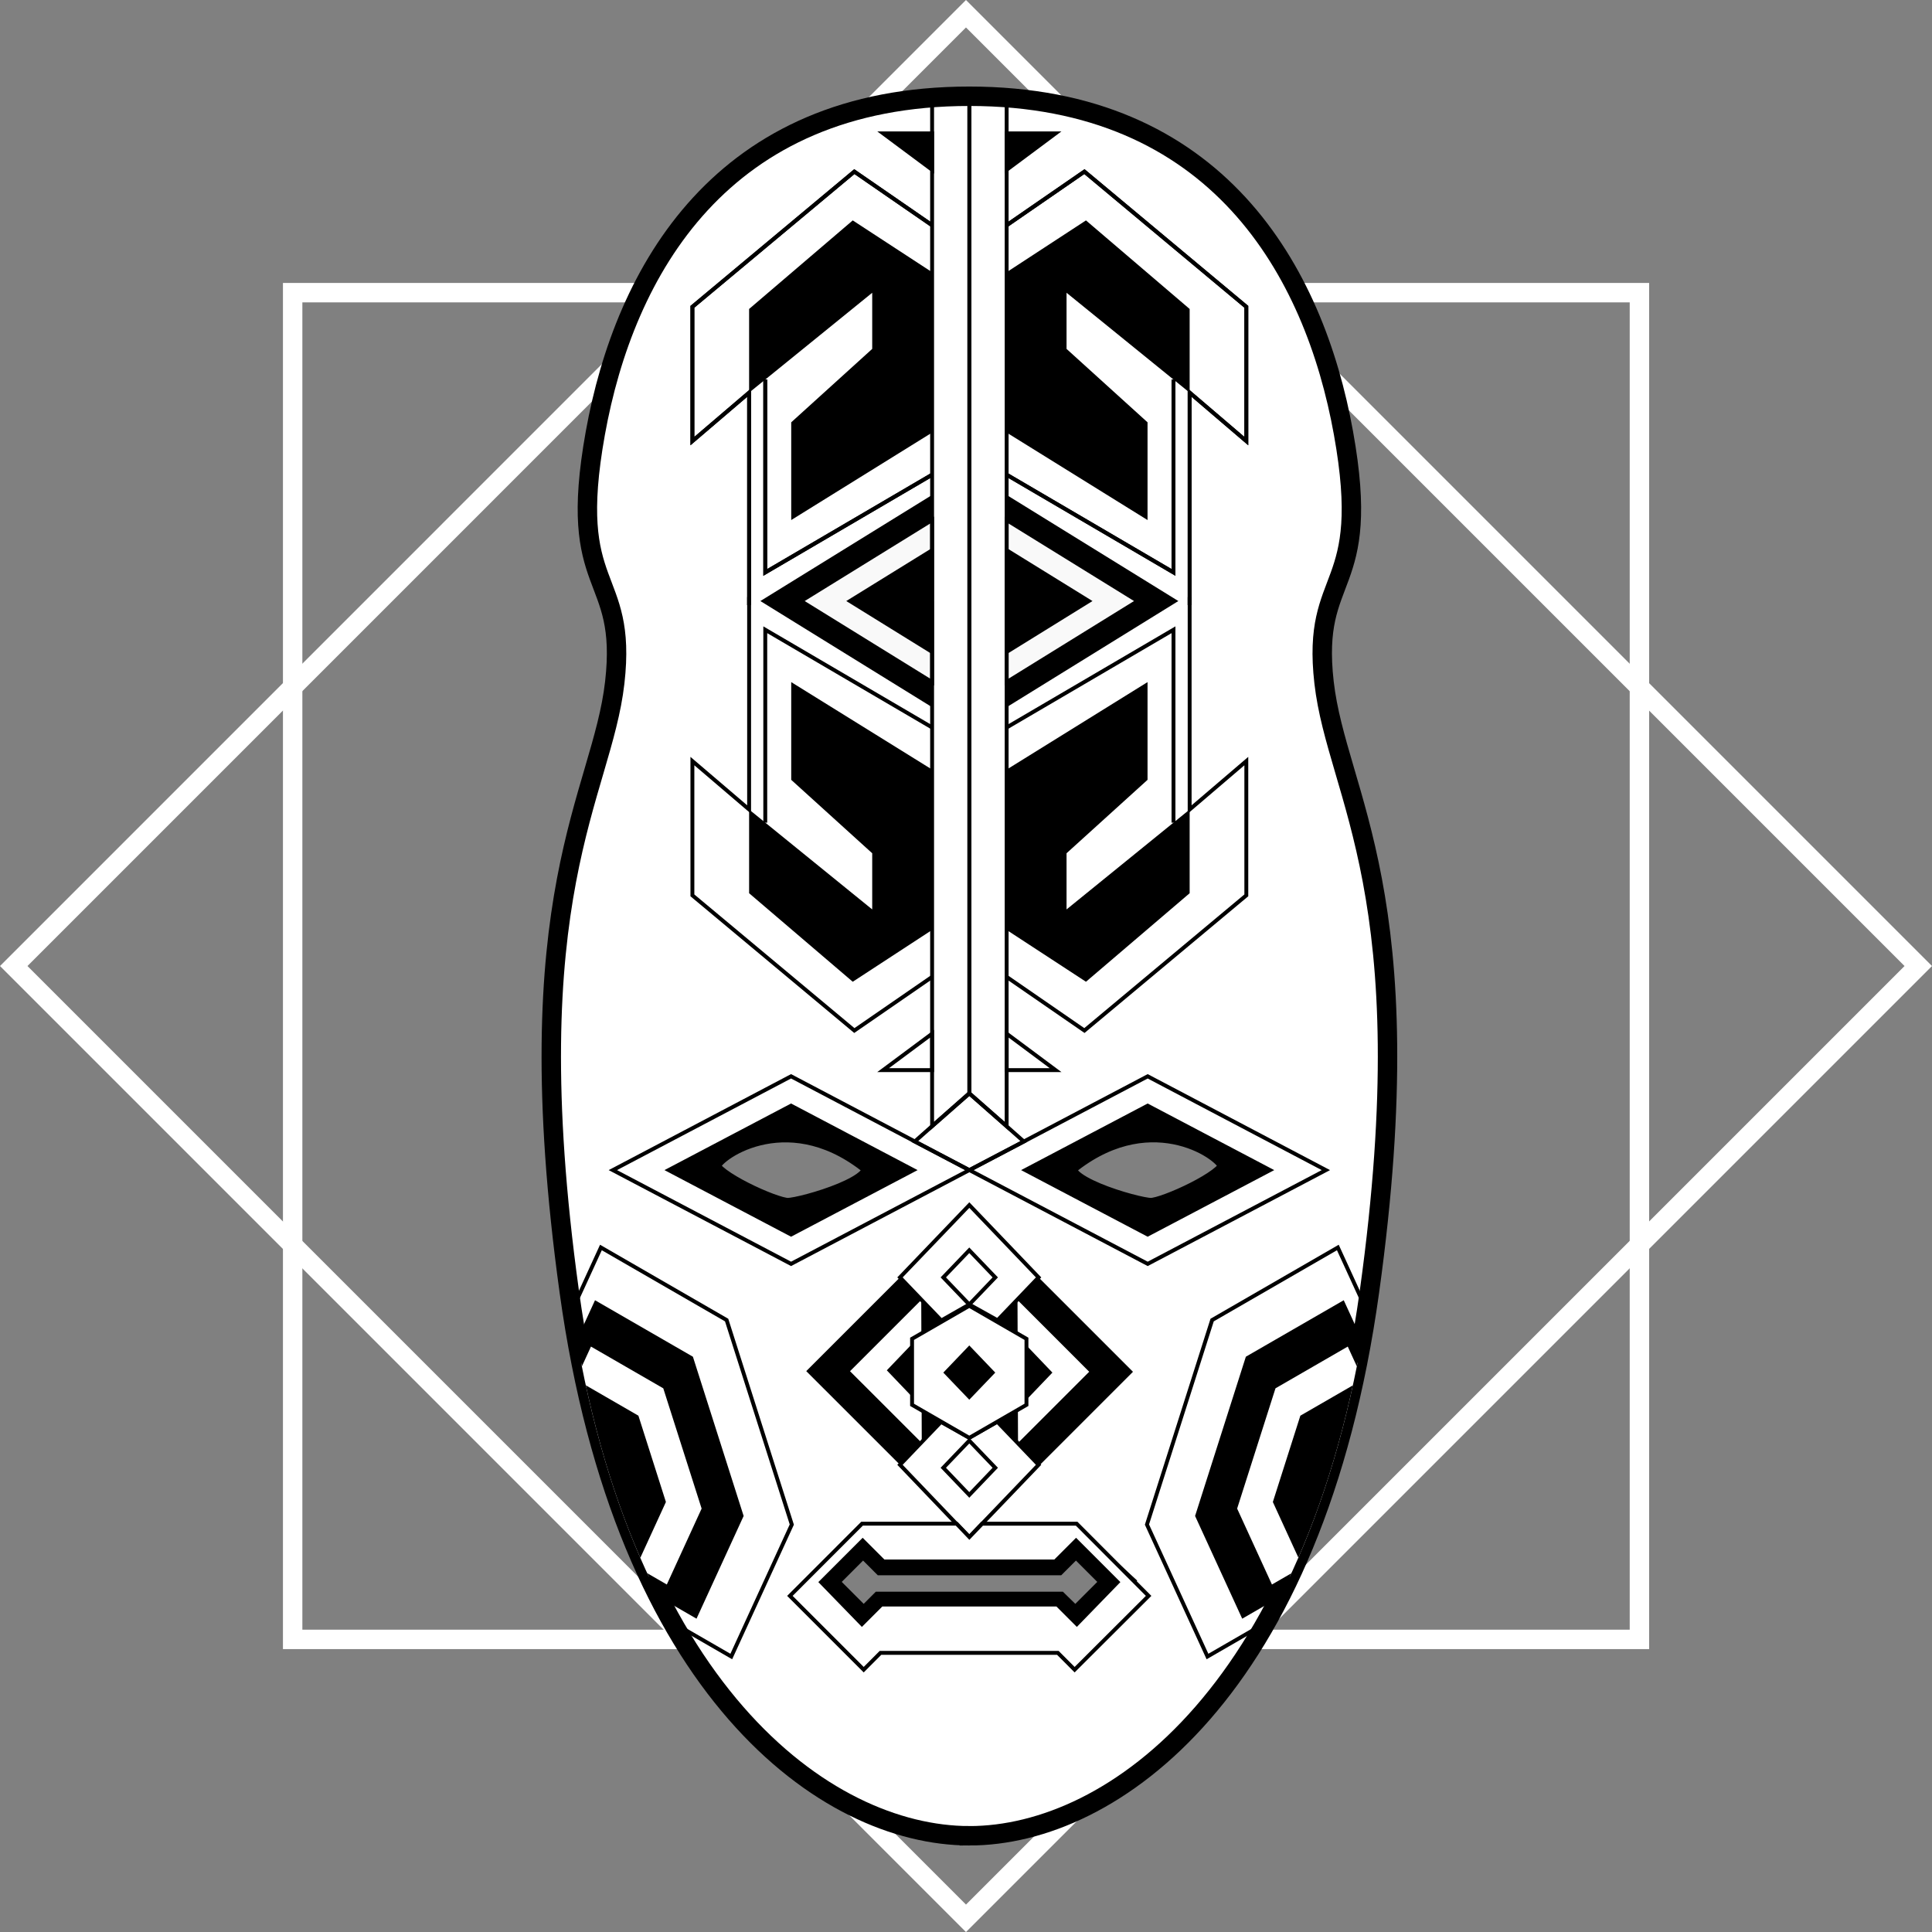 <svg id="Layer_1" data-name="Layer 1" xmlns="http://www.w3.org/2000/svg" xmlns:xlink="http://www.w3.org/1999/xlink" viewBox="0 0 497.37 497.37">
  <rect x="0" y="0" width="497.37" height="497.37" fill="#808080" stroke="none"/>
  <defs>
    <style>
      .cls-1, .cls-4 {
        fill: none;
      }

      .cls-2, .cls-3, .cls-5 {
        fill: #fff;
      }

      .cls-3, .cls-4, .cls-5, .cls-6 {
        stroke: "currentColor";
        stroke-miterlimit: 10;
      }

      .cls-3 {
        stroke-width: 5px;
      }

      .cls-6 {
        fill: #f9f9f9;
      }

      .cls-7 {
        clip-path: url(#clip-path);
      }

      .fill {
        fill: "currentColor";
      }
    </style>
    <clipPath id="clip-path" transform="translate(-0.45 -1.31)">
      <path class="cls-1" d="M341.31,177c-3.33-29.19,12.51-22.52,5-64.21S313.81,26.11,250,26.09H250c-63.78,0-88.78,45-96.29,86.73s8.34,35,5,64.21S132.84,231.24,147,333.81s65.88,140.06,103,140.1H250c37.08,0,88.79-37.57,103-140.1S344.65,206.22,341.31,177Z"/>
    </clipPath>
  </defs>
  <g>
    <path class="cls-2" d="M249.13,8.38,490.75,250,249.13,491.62,7.52,250,249.13,8.38m0-7.07L.45,250,249.13,498.69,497.82,250,249.13,1.31Z" transform="translate(-0.45 -1.31)"/>
    <path class="cls-2" d="M420,79.15v341.7H78.29V79.15H420m5-5H73.29v351.7H425V74.15Z" transform="translate(-0.45 -1.31)"/>
  </g>
  <path class="cls-3" d="M341.31,177c-3.33-29.19,12.51-22.52,5-64.21S313.81,26.11,250,26.09H250c-63.78,0-88.78,45-96.29,86.73s8.34,35,5,64.21S132.84,231.24,147,333.81s65.88,140.06,103,140.1H250c37.08,0,88.79-37.57,103-140.1S344.65,206.22,341.31,177ZM183.5,301.45c0-3.27,19.07-17,40.05-.83,6.49,5-16.63,11.58-20.28,11.58S183.5,304.71,183.5,301.45ZM283.56,416.86l-8.13,4.79-13.05-2.29L250,418.94l-22.7-.42-7.11,2.09-10.61-8.13,14.9-16,14.71,2.48L250,398.3l4.2-1.11,13.65,1.95,9.65-1.95,12.35,11.33ZM296.73,312.2c-3.65,0-26.77-6.58-20.28-11.58,21-16.19,40.05-2.44,40.05.83S300.38,312.2,296.73,312.2Z" transform="translate(-0.45 -1.31)"/>
  <polygon id="NoseBGFill" points="291.67 353.15 267.59 329.07 267.59 328.85 231.69 328.85 231.69 328.85 207.56 352.98 231.69 377.1 231.69 377.28 267.59 377.28 267.59 377.24 291.67 353.15" class="fill"/>
  <path class="cls-4" d="M257.61,329.51" transform="translate(-0.45 -1.31)"/>
  <polyline class="cls-5" points="261.94 333.96 281.11 353.14 262.08 372.17"/>
  <polyline class="cls-5" points="237.3 372.17 218.12 353 237.16 333.96"/>
  <polygon class="cls-5" points="267.37 377.1 256.74 366.01 249.53 370.12 242.25 366.06 231.69 377.1 249.51 395.73 267.37 377.1"/>
  <polygon class="cls-5" points="231.69 328.85 242.32 339.94 249.53 335.83 256.8 339.89 267.37 328.85 249.54 310.23 231.69 328.85"/>
  <polygon class="cls-4" points="242.84 328.85 249.53 335.83 256.22 328.85 249.53 321.87 242.84 328.85"/>
  <polygon class="cls-4" points="242.84 377.86 249.53 384.85 256.22 377.86 249.53 370.88 242.84 377.86"/>
  <g id="NodeSideFill" class="fill">
    <polygon points="264.25 360.34 270.93 353.36 264.25 346.37 264.25 360.34"/>
    <polygon points="234.98 345.79 228.3 352.77 234.98 359.76 234.98 345.79"/>
  </g>
  <polygon class="cls-5" points="264.25 361.66 264.25 344.66 249.53 336.16 234.8 344.66 234.8 361.66 249.53 370.16 264.25 361.66"/>
  <g id="NoseTipFill" class="fill">
    <polygon points="242.84 353.36 249.53 360.34 256.22 353.36 249.53 346.37 242.84 353.36"/>
  </g>
  <polygon class="cls-4" points="259.15 43.71 271.75 34.33 259.15 34.33 259.15 43.71"/>
  <g id="BottomArrowFill" class="fill">
    <polyline points="259.15 154.73 259.15 127.42 303.35 154.73 259.15 182.06 259.15 154.75"/>
    <polyline points="239.96 154.73 239.96 127.42 195.75 154.73 239.96 182.06 239.96 154.75"/>
  </g>
  <g>
    <polyline class="cls-6" points="259.15 154.73 259.15 133.88 292.89 154.73 259.15 175.6 259.15 154.75"/>
    <polyline class="cls-6" points="239.96 154.73 239.96 133.88 206.21 154.73 239.96 175.6 239.96 154.75"/>
  </g>
  <g id="TopArrowFill" class="fill">
    <polyline points="259.15 154.73 259.15 141.07 281.25 154.73 259.15 168.41 259.15 154.75"/>
    <polyline points="239.96 154.73 239.96 141.07 217.86 154.73 239.96 168.41 239.96 154.75"/>
  </g>
  <path class="cls-4" d="M242.39,329.51" transform="translate(-0.45 -1.31)"/>
  <polygon class="cls-4" points="239.96 43.71 227.35 34.33 239.96 34.33 239.96 43.71"/>
  <g>
    <polygon class="cls-4" points="259.15 289.91 259.15 25.13 249.53 24.77 249.53 281.49 259.15 289.91"/>
    <polyline class="cls-4" points="302.1 97.7 302.1 147.36 259.15 122.21"/>
    <polyline class="cls-4" points="306.26 155.77 306.26 101.08 320.85 113.55 320.85 78.98 279.17 44.18 259.15 57.99"/>
    <polygon class="cls-4" points="295.46 277.08 249.58 301.23 295.46 325.37 341.33 301.23 295.46 277.08"/>
    <polyline class="cls-4" points="302.1 97.7 302.1 147.36 259.15 122.21"/>
    <polyline class="cls-4" points="306.26 155.77 306.26 101.08 320.85 113.55 320.85 78.98 279.17 44.18 259.15 57.99"/>
    <polyline class="cls-4" points="302.1 211.78 302.1 162.12 259.15 187.28"/>
    <polyline class="cls-4" points="306.26 153.71 306.26 208.4 320.85 195.93 320.85 230.5 279.17 265.3 259.15 251.49"/>
    <polygon class="cls-4" points="259.15 266.11 271.75 275.49 259.15 275.49 259.15 266.11"/>
    <polygon class="cls-4" points="239.96 289.91 239.96 25.13 249.58 24.77 249.58 281.49 239.96 289.91"/>
    <polyline class="cls-4" points="197.01 97.7 197.01 147.36 239.96 122.21"/>
    <polyline class="cls-4" points="192.85 155.77 192.85 101.08 178.25 113.55 178.25 78.98 219.94 44.18 239.96 57.99"/>
    <polygon class="cls-4" points="203.65 277.08 249.53 301.23 203.65 325.37 157.77 301.23 203.65 277.08"/>
    <polyline class="cls-4" points="197.01 97.7 197.01 147.36 239.96 122.21"/>
    <polyline class="cls-4" points="192.85 155.77 192.85 101.08 178.25 113.55 178.25 78.98 219.94 44.18 239.96 57.99"/>
    <polyline class="cls-4" points="197.01 211.78 197.01 162.12 239.96 187.28"/>
    <polyline class="cls-4" points="192.85 153.71 192.85 208.4 178.25 195.93 178.25 230.5 219.94 265.3 239.96 251.49"/>
    <polygon class="cls-4" points="239.96 266.11 227.35 275.49 239.96 275.49 239.96 266.11"/>
    <g>
      <polyline class="cls-4" points="249.53 301.23 263.57 293.87 249.58 281.49"/>
      <polyline class="cls-4" points="249.53 301.23 235.49 293.87 249.47 281.49"/>
    </g>
  </g>
  <g class="cls-7">
    <g>
      <polygon points="320.73 349.27 307.66 390.27 319.79 416.71 344.99 402.17 358.06 361.17 345.93 334.73 320.73 349.27" class="fill"/>
      <polygon class="cls-5" points="327.94 357.07 317.95 388.4 327.22 408.62 346.48 397.5 356.47 366.16 347.19 345.95 327.94 357.07"/>
      <polygon points="334.76 364.45 327.68 386.67 334.25 401 347.91 393.12 354.99 370.89 348.42 356.56 334.76 364.45" class="fill"/>
      <polygon class="cls-4" points="312.05 339.83 295.27 392.48 310.85 426.45 343.2 407.76 359.99 355.12 344.41 321.15 312.05 339.83"/>
      <polygon points="178.38 349.27 191.44 390.27 179.31 416.71 154.12 402.17 141.05 361.17 153.18 334.73 178.38 349.27" class="fill"/>
      <polygon class="cls-4" points="187.06 339.83 203.84 392.48 188.26 426.45 155.9 407.76 139.12 355.12 154.7 321.15 187.06 339.83"/>
      <polygon class="cls-5" points="171.17 357.07 181.16 388.4 171.89 408.62 152.63 397.5 142.64 366.16 151.91 345.95 171.17 357.07"/>
      <polygon points="164.35 364.45 171.43 386.67 164.86 401 151.2 393.12 144.11 370.89 150.69 356.56 164.35 364.45" class="fill"/>
    </g>
  </g>
  <path class="cls-5" d="M277.62,393.57H253.29L250,397l-3.29-3.44H222.38L203.8,412.15l19,19,4.32-4.33h45.66l4.32,4.33,19.05-19Zm-3.75,18H226.13l-3.33,3.34-6.36-6.36,6.2-6.2,4,4h46.8l4-4,6.2,6.2-6.36,6.36Z" transform="translate(-0.45 -1.31)"/>
  <g id="TopFill" class="fill">
    <polygon points="259.15 70.08 279.57 56.74 306.26 79.54 306.26 101.08 274.57 75.37 274.57 89.82 295.42 108.72 295.42 133.88 259.15 111.36 259.15 70.08"/>
    <polygon points="259.15 43.71 271.75 34.33 259.15 34.33 259.15 43.71"/>
    <polygon points="259.15 239.4 279.57 252.74 306.26 229.95 306.26 208.4 274.57 234.12 274.57 219.66 295.42 200.76 295.42 175.6 259.15 198.12 259.15 239.4"/>
    <polygon points="239.96 70.08 219.53 56.74 192.85 79.54 192.85 101.08 224.54 75.37 224.54 89.82 203.69 108.72 203.69 133.88 239.96 111.36 239.96 70.08"/>
    <polygon points="239.96 43.71 227.35 34.33 239.96 34.33 239.96 43.71"/>
    <polygon points="239.96 239.4 219.53 252.74 192.85 229.95 192.85 208.4 224.54 234.12 224.54 219.66 203.69 200.76 203.69 175.6 239.96 198.12 239.96 239.4"/>
    <path d="M204.1,285.39l-32.59,17.15,32.59,17.15,32.58-17.15Zm-.83,26.81c-3.65,0-19.77-7.49-19.77-10.75s19.07-17,40.05-.83C230,305.62,206.92,312.2,203.27,312.2Z" transform="translate(-0.45 -1.31)"/>
    <path d="M295.9,285.39l-32.58,17.15,32.58,17.15,32.59-17.15Zm.83,26.81c-3.65,0-26.77-6.58-20.28-11.58,21-16.19,40.05-2.44,40.05.83S300.38,312.2,296.73,312.2Z" transform="translate(-0.45 -1.31)"/>
    <path d="M277.47,397.19l-5.6,5.6H228.13l-5.6-5.6L211.12,408.6l11.21,11.54,5.26-5.26h44.82l5.26,5.26,11.21-11.54Zm-.27,17.69-3.33-3.34H226.13l-3.33,3.34-6.36-6.36,6.2-6.2,4,4h46.8l4-4,6.2,6.2Z" transform="translate(-0.45 -1.31)"/>
  </g>
</svg>
